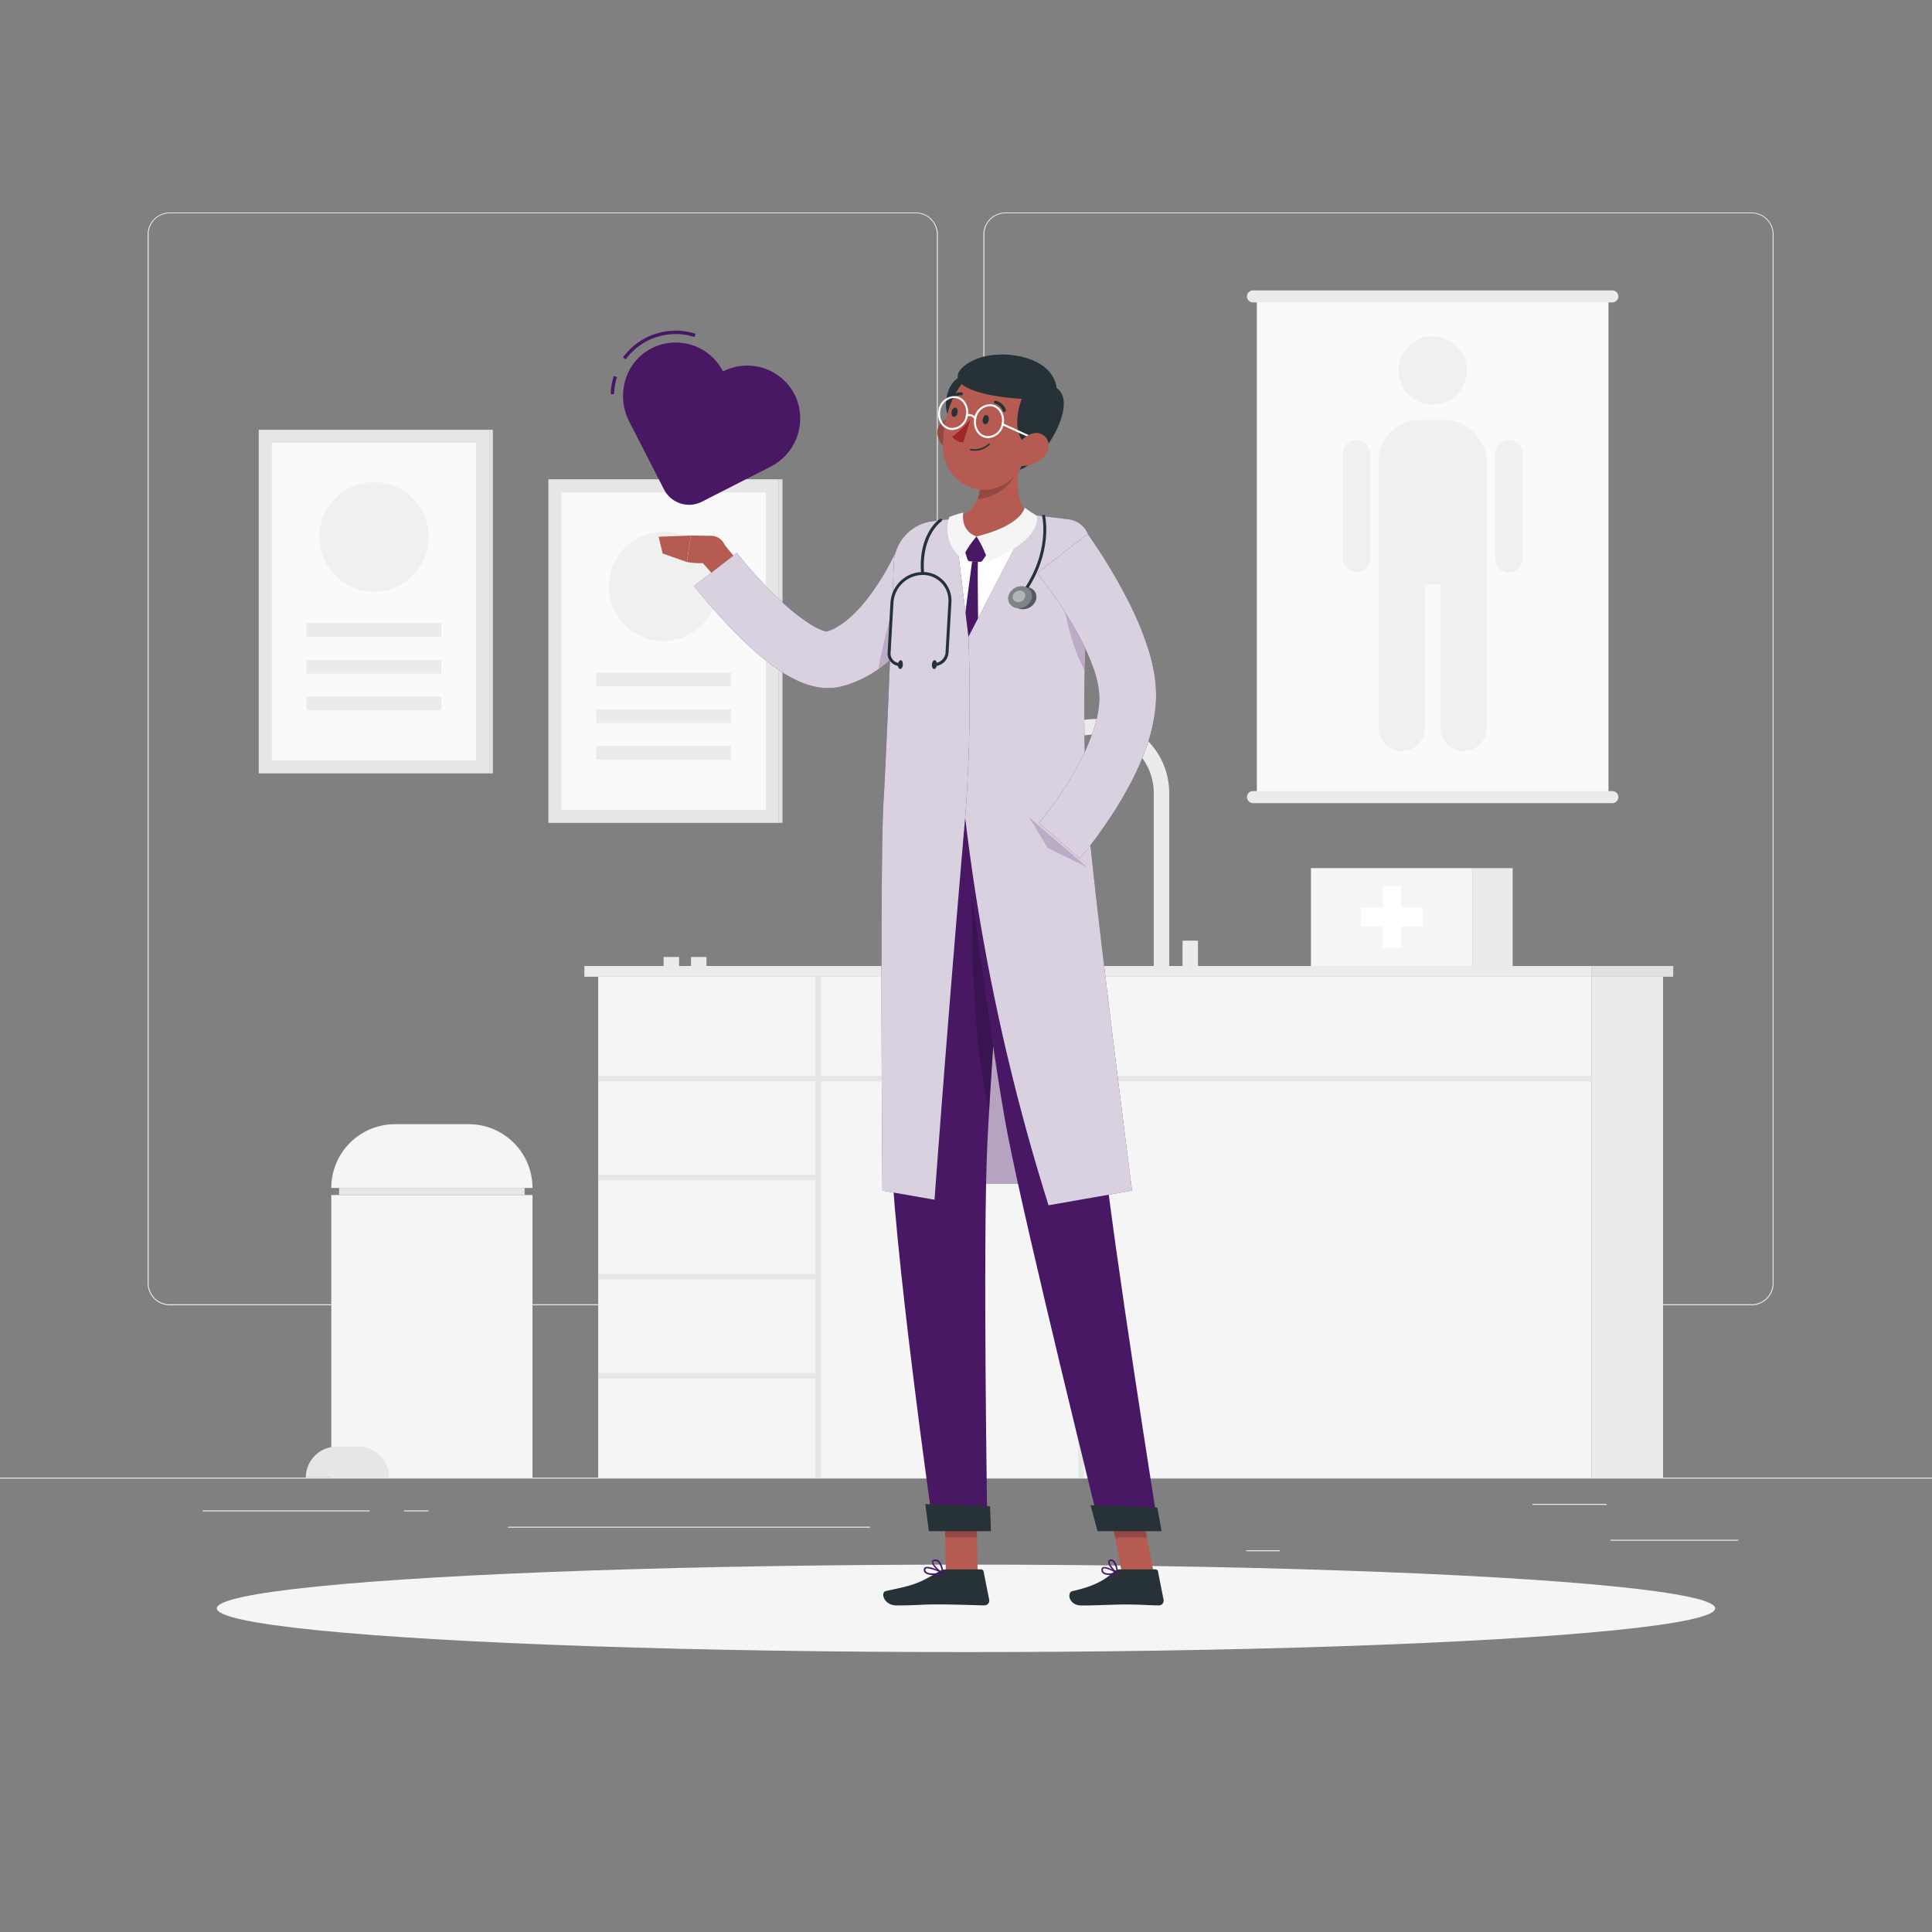 <svg xmlns="http://www.w3.org/2000/svg" viewBox="0 0 500 500"><rect x="0" y="0" width="500" height="500" fill="#808080" stroke="none"/><g id="freepik--background-complete--inject-12"><rect y="382.4" width="500" height="0.25" style="fill:#ebebeb"></rect><rect x="416.78" y="398.49" width="33.12" height="0.25" style="fill:#ebebeb"></rect><rect x="322.53" y="401.21" width="8.69" height="0.25" style="fill:#ebebeb"></rect><rect x="396.59" y="389.21" width="19.19" height="0.25" style="fill:#ebebeb"></rect><rect x="52.46" y="390.89" width="43.19" height="0.25" style="fill:#ebebeb"></rect><rect x="104.56" y="390.89" width="6.33" height="0.25" style="fill:#ebebeb"></rect><rect x="131.47" y="395.11" width="93.68" height="0.25" style="fill:#ebebeb"></rect><path d="M237,337.8H43.91a5.71,5.71,0,0,1-5.7-5.71V60.66A5.71,5.71,0,0,1,43.91,55H237a5.71,5.71,0,0,1,5.71,5.71V332.09A5.71,5.71,0,0,1,237,337.8ZM43.91,55.2a5.46,5.46,0,0,0-5.45,5.46V332.09a5.46,5.46,0,0,0,5.45,5.46H237a5.47,5.47,0,0,0,5.46-5.46V60.66A5.47,5.47,0,0,0,237,55.2Z" style="fill:#ebebeb"></path><path d="M453.31,337.8H260.21a5.72,5.72,0,0,1-5.71-5.71V60.66A5.72,5.72,0,0,1,260.21,55h193.1A5.71,5.71,0,0,1,459,60.66V332.09A5.71,5.71,0,0,1,453.31,337.8ZM260.21,55.2a5.47,5.47,0,0,0-5.46,5.46V332.09a5.47,5.47,0,0,0,5.46,5.46h193.1a5.47,5.47,0,0,0,5.46-5.46V60.66a5.47,5.47,0,0,0-5.46-5.46Z" style="fill:#ebebeb"></path><rect x="66.96" y="111.23" width="59.65" height="88.92" style="fill:#e6e6e6"></rect><rect x="126.62" y="111.23" width="0.94" height="88.92" transform="translate(254.17 311.39) rotate(180)" style="fill:#e0e0e0"></rect><rect x="55.71" y="129.24" width="82.17" height="52.9" transform="translate(252.48 58.9) rotate(90)" style="fill:#fafafa"></rect><circle cx="96.79" cy="138.95" r="14.14" transform="translate(-69.9 109.14) rotate(-45)" style="fill:#f0f0f0"></circle><rect x="79.34" y="161.27" width="34.89" height="3.57" style="fill:#ebebeb"></rect><rect x="79.34" y="170.77" width="34.89" height="3.57" style="fill:#ebebeb"></rect><rect x="79.34" y="180.26" width="34.89" height="3.57" style="fill:#ebebeb"></rect><rect x="141.92" y="124.04" width="59.65" height="88.92" style="fill:#e6e6e6"></rect><rect x="201.58" y="124.04" width="0.94" height="88.92" transform="translate(404.09 336.99) rotate(180)" style="fill:#e0e0e0"></rect><rect x="130.67" y="142.05" width="82.17" height="52.9" transform="translate(340.25 -3.25) rotate(90)" style="fill:#fafafa"></rect><circle cx="171.75" cy="151.75" r="14.14" transform="translate(-15.41 284.04) rotate(-76.72)" style="fill:#f0f0f0"></circle><rect x="154.3" y="174.08" width="34.89" height="3.57" style="fill:#ebebeb"></rect><rect x="154.3" y="183.57" width="34.89" height="3.57" style="fill:#ebebeb"></rect><rect x="154.3" y="193.06" width="34.89" height="3.57" style="fill:#ebebeb"></rect><rect x="151.24" y="250" width="260.69" height="2.78" style="fill:#ebebeb"></rect><rect x="411.93" y="250" width="21.11" height="2.78" transform="translate(844.96 502.78) rotate(180)" style="fill:#e0e0e0"></rect><rect x="154.81" y="252.78" width="257.11" height="129.62" style="fill:#f5f5f5"></rect><rect x="211.04" y="252.78" width="1.44" height="129.62" style="fill:#e6e6e6"></rect><rect x="279.04" y="279.14" width="1.44" height="103.26" style="fill:#e6e6e6"></rect><rect x="182.56" y="327.57" width="1.44" height="56.94" transform="translate(539.33 172.76) rotate(90)" style="fill:#e6e6e6"></rect><rect x="182.56" y="301.93" width="1.44" height="56.94" transform="translate(513.69 147.12) rotate(90)" style="fill:#e6e6e6"></rect><rect x="182.56" y="276.3" width="1.44" height="56.94" transform="translate(488.06 121.48) rotate(90)" style="fill:#e6e6e6"></rect><rect x="282.65" y="150.58" width="1.44" height="257.11" transform="translate(562.51 -4.23) rotate(90)" style="fill:#e6e6e6"></rect><rect x="411.93" y="252.78" width="18.47" height="129.62" transform="translate(842.33 635.18) rotate(180)" style="fill:#ebebeb"></rect><rect x="325.27" y="76.71" width="91" height="129.58" style="fill:#fafafa"></rect><path d="M417.27,78.27h-93a1.55,1.55,0,0,1-1.55-1.56h0a1.54,1.54,0,0,1,1.55-1.55h93a1.55,1.55,0,0,1,1.56,1.55h0A1.56,1.56,0,0,1,417.27,78.27Z" style="fill:#ebebeb"></path><path d="M417.27,207.85h-93a1.55,1.55,0,0,1-1.55-1.56h0a1.54,1.54,0,0,1,1.55-1.55h93a1.55,1.55,0,0,1,1.56,1.55h0A1.56,1.56,0,0,1,417.27,207.85Z" style="fill:#ebebeb"></path><rect x="356.77" y="108.71" width="28" height="42.5" rx="10.59" style="fill:#f0f0f0"></rect><path d="M362.77,194.38h0a6,6,0,0,1-6-6V143.05a6,6,0,0,1,6-6h0a6,6,0,0,1,6,6v45.33A6,6,0,0,1,362.77,194.38Z" style="fill:#f0f0f0"></path><rect x="347.48" y="113.86" width="7.17" height="34.24" rx="3.58" style="fill:#f0f0f0"></rect><path d="M390.48,148.11h0a3.6,3.6,0,0,1-3.58-3.59V117.45a3.6,3.6,0,0,1,3.58-3.59h0a3.61,3.61,0,0,1,3.59,3.59v27.07A3.61,3.61,0,0,1,390.48,148.11Z" style="fill:#f0f0f0"></path><path d="M378.77,194.38h0a6,6,0,0,1-6-6V143.05a6,6,0,0,1,6-6h0a6,6,0,0,1,6,6v45.33A6,6,0,0,1,378.77,194.38Z" style="fill:#f0f0f0"></path><circle cx="370.77" cy="95.88" r="8.83" transform="translate(40.8 290.26) rotate(-45)" style="fill:#f0f0f0"></circle><rect x="339.27" y="224.67" width="41.89" height="25.33" style="fill:#f5f5f5"></rect><rect x="381.16" y="224.67" width="10.32" height="25.33" transform="translate(772.64 474.67) rotate(180)" style="fill:#ebebeb"></rect><polygon points="368.22 234.91 362.63 234.91 362.63 229.33 357.8 229.33 357.8 234.91 352.22 234.91 352.22 239.75 357.8 239.75 357.8 245.33 362.63 245.33 362.63 239.75 368.22 239.75 368.22 234.91" style="fill:#fff"></polygon><path d="M302.59,250h-4V205.19a15.11,15.11,0,1,0-30.22,0h-4a19.11,19.11,0,1,1,38.22,0Z" style="fill:#ebebeb"></path><rect x="306.04" y="243.44" width="4" height="6.56" style="fill:#ebebeb"></rect><rect x="178.83" y="247.67" width="4" height="2.33" style="fill:#ebebeb"></rect><rect x="171.74" y="247.67" width="4" height="2.33" style="fill:#ebebeb"></rect><rect x="85.74" y="309.27" width="52.07" height="73.13" style="fill:#f5f5f5"></rect><rect x="87.76" y="307.44" width="48.02" height="1.84" style="fill:#e6e6e6"></rect><path d="M102.23,290.94h19.08a16.5,16.5,0,0,1,16.5,16.5H85.74A16.49,16.49,0,0,1,102.23,290.94Z" style="fill:#f5f5f5"></path><path d="M92.66,374.38H87.15a8,8,0,0,0-8,8h21.56A8,8,0,0,0,92.66,374.38Z" style="fill:#e6e6e6"></path></g><g id="freepik--Shadow--inject-12"><ellipse id="freepik--path--inject-12" cx="250" cy="416.24" rx="193.89" ry="11.32" style="fill:#f5f5f5"></ellipse></g><g id="freepik--Character--inject-12"><path d="M191.71,146.13l-4.54-5.56-6.34,4s2.9,3.1,6.42,7.43Z" style="fill:#b55b52"></path><path d="M248.32,146.58c-.26.56-.44.9-.66,1.33l-.63,1.2c-.43.79-.85,1.57-1.3,2.34q-1.32,2.3-2.77,4.52a80.45,80.45,0,0,1-6.42,8.67,52.65,52.65,0,0,1-8.3,7.9,34.9,34.9,0,0,1-5.36,3.26l-1.51.67-1.59.59c-.53.19-1.1.33-1.66.49l-.42.12-.6.13c-.44.09-.87.15-1.29.2a15.34,15.34,0,0,1-4.58-.24,20,20,0,0,1-3.61-1.07,31.79,31.79,0,0,1-5.56-2.95,65.21,65.21,0,0,1-8.53-6.86c-2.57-2.39-4.95-4.86-7.23-7.38-1.14-1.27-2.27-2.53-3.37-3.83s-2.15-2.55-3.29-4l11.06-8.58c.86,1.09,1.89,2.34,2.88,3.49s2,2.33,3.06,3.46c2.1,2.25,4.25,4.42,6.46,6.41a48.63,48.63,0,0,0,6.71,5.16,17.27,17.27,0,0,0,3,1.53c.86.33,1.5.32,1.31.27h-.1s-.08,0,0,0l.17-.05c.22-.09.43-.14.66-.23l.67-.29.7-.35a19.91,19.91,0,0,0,2.84-1.91,34.77,34.77,0,0,0,5.49-5.75,62.25,62.25,0,0,0,4.77-7.19q1.1-1.92,2.07-3.9c.33-.65.65-1.31,1-2l.44-1c.13-.3.3-.69.37-.87Z" style="fill:#481865"></path><path d="M248.32,146.58c-.26.56-.44.9-.66,1.33l-.63,1.2c-.43.79-.85,1.57-1.3,2.34q-1.32,2.3-2.77,4.52a80.45,80.45,0,0,1-6.42,8.67,52.65,52.65,0,0,1-8.3,7.9,34.9,34.9,0,0,1-5.36,3.26l-1.51.67-1.59.59c-.53.19-1.1.33-1.66.49l-.42.12-.6.13c-.44.09-.87.15-1.29.2a15.34,15.34,0,0,1-4.58-.24,20,20,0,0,1-3.61-1.07,31.79,31.79,0,0,1-5.56-2.95,65.21,65.21,0,0,1-8.53-6.86c-2.57-2.39-4.95-4.86-7.23-7.38-1.14-1.27-2.27-2.53-3.37-3.83s-2.15-2.55-3.29-4l11.06-8.58c.86,1.09,1.89,2.34,2.88,3.49s2,2.33,3.06,3.46c2.1,2.25,4.25,4.42,6.46,6.41a48.63,48.63,0,0,0,6.71,5.16,17.27,17.27,0,0,0,3,1.53c.86.33,1.5.32,1.31.27h-.1s-.08,0,0,0l.17-.05c.22-.09.43-.14.66-.23l.67-.29.7-.35a19.91,19.91,0,0,0,2.84-1.91,34.77,34.77,0,0,0,5.49-5.75,62.25,62.25,0,0,0,4.77-7.19q1.1-1.92,2.07-3.9c.33-.65.65-1.31,1-2l.44-1c.13-.3.3-.69.37-.87Z" style="fill:#fff;opacity:0.8"></path><polygon points="246.1 306.4 278.38 306.4 266.14 245.22 250.33 245.22 246.1 306.4" style="fill:#481865"></polygon><polygon points="246.1 306.4 278.38 306.4 266.14 245.22 250.33 245.22 246.1 306.4" style="fill:#fff;opacity:0.6"></polygon><polygon points="253.02 407.1 244.79 407.1 244.44 388.05 252.67 388.05 253.02 407.1" style="fill:#b55b52"></polygon><polygon points="298.59 407.1 290.36 407.1 286.69 388.05 294.92 388.05 298.59 407.1" style="fill:#b55b52"></polygon><path d="M289.8,406.15H299a.7.7,0,0,1,.69.56l1.44,7.31a1.24,1.24,0,0,1-1.24,1.46c-3.22-.05-4.78-.24-8.85-.24-2.5,0-7.66.26-11.11.26s-3.82-3.41-2.4-3.72c6.37-1.39,8.81-3.3,10.88-5.13A2.11,2.11,0,0,1,289.8,406.15Z" style="fill:#263238"></path><path d="M244.87,406.15h9a.69.69,0,0,1,.68.56L256,414a1.24,1.24,0,0,1-1.22,1.47c-3.24-.06-7.92-.25-12-.25-4.76,0-5.15.26-10.73.26-3.38,0-4.23-3.41-2.81-3.72,6.47-1.41,8-1.56,13.64-5A3.88,3.88,0,0,1,244.87,406.15Z" style="fill:#263238"></path><path d="M184.1,138.67l-5.32-.08-1,6.86a18.35,18.35,0,0,0,10.08-1l-.09-2.23A3.71,3.71,0,0,0,184.1,138.67Z" style="fill:#b55b52"></path><polygon points="170.46 138.91 171.49 143.24 177.76 145.45 178.78 138.59 170.46 138.91" style="fill:#b55b52"></polygon><polygon points="244.44 388.06 244.62 397.88 252.85 397.88 252.67 388.06 244.44 388.06" style="opacity:0.2"></polygon><polygon points="294.92 388.06 286.69 388.06 288.59 397.88 296.82 397.88 294.92 388.06" style="opacity:0.2"></polygon><path d="M234.73,141.47c-2.28,8.72-6.37,30.72-1.9,65.71h44c.43-6.13-2.37-33.86,2.58-62.73a8.74,8.74,0,0,0-7.62-10.21c-1.71-.19-3.52-.35-5.31-.44a152.9,152.9,0,0,0-18.43.6,45.49,45.49,0,0,0-7.73,1.42A7.92,7.92,0,0,0,234.73,141.47Z" style="fill:#fff"></path><path d="M264.46,116.31c-1.33,6-2.1,13.47,2,17.49,0,0-2.57,6.1-13.75,6.1-10.22,0-5-6.1-5-6.1,6.75-1.6,6.61-9.9,5.55-14.58Z" style="fill:#b55b52"></path><path d="M252.2,139.07l-2.42,2.67a.7.7,0,0,0-.15.7l.77,2.36a.68.68,0,0,0,.62.47l2.61.13a.72.72,0,0,0,.63-.32l1.56-2.29a.71.71,0,0,0,0-.86l-2.52-2.87A.7.7,0,0,0,252.2,139.07Z" style="fill:#481865"></path><path d="M251.59,145.25s-4,29.44-4.09,34.57a49.66,49.66,0,0,0,2.26,14.28s2.75-5.2,3.22-14.5-.1-29.13.11-34.35Z" style="fill:#481865"></path><path d="M253.32,119.23c.63,2.74.93,6.72-.29,9.88.8.35,4.1-.92,5.47-1.79,3.05-1.94,4.23-3.84,5.35-7.89.18-1.07.38-2.11.61-3.12Z" style="opacity:0.2"></path><path d="M242.88,113.38a7.55,7.55,0,0,0,4.09,4.19c2.49,1,4.1-1.18,3.7-3.73-.35-2.29-2.08-5.59-4.72-5.52A3.59,3.59,0,0,0,242.88,113.38Z" style="fill:#b55b52"></path><path d="M242.88,113.38a7.55,7.55,0,0,0,4.09,4.19c2.49,1,4.1-1.18,3.7-3.73-.35-2.29-2.08-5.59-4.72-5.52A3.59,3.59,0,0,0,242.88,113.38Z" style="opacity:0.2"></path><path d="M253,104.37c-.47,3.52-2.67,6.14-4.91,5.84s-3.67-3.4-3.19-6.93,2.67-6.15,4.91-5.85S253.5,100.84,253,104.37Z" style="fill:#263238"></path><path d="M268.4,108.51c-2,8-2.78,12.76-7.59,16.22-7.22,5.21-16.37-.15-16.75-8.53-.35-7.54,3-19.34,11.4-21.24A10.89,10.89,0,0,1,268.4,108.51Z" style="fill:#b55b52"></path><path d="M255.12,92.17c-4.79,1-10.09,4.91-5.52,7.76s14.86,3.29,14.86,3.29-3.4,8,1.25,12.13c1.55-.77-1.76,6.21-1.76,6.21a7.28,7.28,0,0,0,4-3.36c2.78-.71,11-14,5.52-17.76C272.43,92.69,261.55,90.78,255.12,92.17Z" style="fill:#263238"></path><path d="M266.68,113.33l-.11,0-7.2-3.3a.26.26,0,1,1,.21-.47l7.21,3.3a.26.26,0,0,1,.13.34A.26.26,0,0,1,266.68,113.33Z" style="fill:#fff"></path><path d="M270.33,118a7.9,7.9,0,0,1-5.37,2.59c-2.71.14-3.41-2.45-2.11-4.71,1.17-2,4-4.56,6.44-3.63S272,116.11,270.33,118Z" style="fill:#b55b52"></path><path d="M232.83,207.18s-2.64,61.5-2.36,86.59c.29,26.09,11.14,102.2,11.14,102.2h13.93s-1.25-74.59,0-100.21c1.36-27.94,6.22-88.58,6.22-88.58Z" style="fill:#481865"></path><path d="M256.19,389.82c.07,0,.26,6.44.26,6.44H240.39l-.92-7Z" style="fill:#263238"></path><path d="M251.68,223.46c-.48,30.52.9,49.06,4.31,64,.84-14.56,2.21-33.81,3.42-49.8Z" style="opacity:0.2"></path><path d="M248.44,207.18s7.8,62.86,12.34,86.41c5,25.79,24,102.38,24,102.38h15.07s-11.89-74.5-14.47-100c-2.79-27.71-8.57-88.75-8.57-88.75Z" style="fill:#481865"></path><path d="M299.49,390.16c.07,0,1.12,6.1,1.12,6.1H284.05l-1.82-6.72Z" style="fill:#263238"></path><path d="M255.89,108.72c-.13.66-.57,1.13-1,1.06s-.67-.66-.55-1.32.57-1.13,1-1.06S256,108.06,255.89,108.72Z" style="fill:#263238"></path><path d="M247.82,106.82c-.12.66-.57,1.13-1,1.06s-.67-.66-.55-1.32.57-1.13,1-1.06S247.94,106.16,247.82,106.82Z" style="fill:#263238"></path><path d="M251.18,108.47a24.69,24.69,0,0,1-4.74,4.57,3.74,3.74,0,0,0,2.84,1.46Z" style="fill:#a02724"></path><path d="M251.2,116.55a.2.2,0,0,1-.15-.23.2.2,0,0,1,.23-.16,5.33,5.33,0,0,0,4.57-1.32.19.19,0,1,1,.28.26A5.63,5.63,0,0,1,251.2,116.55Z" style="fill:#263238"></path><path d="M259.8,106.58a.37.37,0,0,1-.26-.23,3,3,0,0,0-2-1.89.39.39,0,0,1-.3-.46.4.4,0,0,1,.46-.31,3.71,3.71,0,0,1,2.61,2.36.41.41,0,0,1-.23.51A.4.4,0,0,1,259.8,106.58Z" style="fill:#263238"></path><path d="M245.75,103.67a.31.31,0,0,1-.15-.08.4.4,0,0,1,0-.55,4,4,0,0,1,3.25-1.51.38.38,0,0,1,.33.43.39.39,0,0,1-.43.35h0a3.12,3.12,0,0,0-2.55,1.23A.41.41,0,0,1,245.75,103.67Z" style="fill:#263238"></path><path d="M255.74,113.4a4,4,0,0,1-.59-.05,3.61,3.61,0,0,1-2.32-1.53,4.66,4.66,0,0,1-.7-3.5,4.22,4.22,0,0,1,4.61-3.68,3.64,3.64,0,0,1,2.32,1.53,4.7,4.7,0,0,1,.7,3.5h0A4.33,4.33,0,0,1,255.74,113.4Zm.4-8.29a3.8,3.8,0,0,0-3.5,3.3,4.19,4.19,0,0,0,.61,3.12,3.11,3.11,0,0,0,2,1.31,3.69,3.69,0,0,0,4-3.26,4.19,4.19,0,0,0-.62-3.12,3.09,3.09,0,0,0-2-1.31A2.92,2.92,0,0,0,256.14,105.11Zm3.36,4.52h0Z" style="fill:#fff"></path><path d="M252.38,108.62a.26.26,0,0,1-.21-.11,1.5,1.5,0,0,0-1.84-.75.27.27,0,0,1-.34-.14.26.26,0,0,1,.13-.34,2.05,2.05,0,0,1,2.48.94.26.26,0,0,1-.08.36A.23.23,0,0,1,252.38,108.62Z" style="fill:#fff"></path><path d="M246.47,111.29a4,4,0,0,1-.6-.05,3.61,3.61,0,0,1-2.32-1.53,4.7,4.7,0,0,1-.7-3.5,4.21,4.21,0,0,1,4.61-3.67,3.56,3.56,0,0,1,2.32,1.52,4.72,4.72,0,0,1,.7,3.51h0A4.32,4.32,0,0,1,246.47,111.29Zm.39-8.29a3.8,3.8,0,0,0-3.5,3.3,4.15,4.15,0,0,0,.62,3.12,3.09,3.09,0,0,0,2,1.31,3.69,3.69,0,0,0,4-3.26,4.16,4.16,0,0,0-.62-3.12,3.13,3.13,0,0,0-2-1.31A2.92,2.92,0,0,0,246.86,103Zm3.37,4.52Z" style="fill:#fff"></path><path d="M287,407.58a2.47,2.47,0,0,1-1.57-.41,1.17,1.17,0,0,1-.38-1,.67.67,0,0,1,.35-.56c.91-.46,3.53,1.17,3.83,1.35a.18.18,0,0,1,.08.2.19.19,0,0,1-.15.16A9.65,9.65,0,0,1,287,407.58Zm-1.18-1.7a.62.62,0,0,0-.25.05.25.25,0,0,0-.13.23.79.79,0,0,0,.25.71c.44.38,1.51.43,2.92.15A7.73,7.73,0,0,0,285.86,405.88Z" style="fill:#481865"></path><path d="M289.16,407.3a.14.14,0,0,1-.09,0c-.84-.46-2.45-2.26-2.25-3.18a.66.66,0,0,1,.63-.51,1.06,1.06,0,0,1,.83.25c.93.78,1.07,3.15,1.08,3.26a.24.24,0,0,1-.2.21ZM287.58,404h-.09c-.25,0-.28.14-.29.19-.11.54.9,1.91,1.73,2.55a4.61,4.61,0,0,0-.91-2.58A.67.67,0,0,0,287.58,404Z" style="fill:#481865"></path><path d="M241.42,407.59a3.06,3.06,0,0,1-2-.51,1.05,1.05,0,0,1-.34-.95.62.62,0,0,1,.33-.51c1-.57,4.28,1.11,4.65,1.31a.19.19,0,0,1-.06.36A14,14,0,0,1,241.42,407.59ZM240,405.88a.94.94,0,0,0-.37.07.24.24,0,0,0-.12.21.68.68,0,0,0,.22.63c.49.45,1.84.53,3.67.22A10.6,10.6,0,0,0,240,405.88Z" style="fill:#481865"></path><path d="M244,407.3l-.08,0c-1-.45-2.9-2.22-2.73-3.16,0-.21.2-.49.74-.54a1.37,1.37,0,0,1,1.07.33c1,.86,1.19,3.08,1.2,3.17a.23.23,0,0,1-.08.18A.28.28,0,0,1,244,407.3ZM242.05,404h-.12c-.35,0-.38.17-.39.22-.1.55,1.2,1.95,2.2,2.56a4.5,4.5,0,0,0-1-2.54A1,1,0,0,0,242.05,404Z" style="fill:#481865"></path><path d="M267,133.25l9.5,1.14a6.33,6.33,0,0,1,5.58,6.5c-.48,14.81-2.44,35.16-.87,66.29.79,15.7,11.76,100.95,11.76,100.95l-21.61,3.79A550.68,550.68,0,0,1,249.76,211.4a219,219,0,0,1-.16-44.6Z" style="fill:#481865"></path><path d="M267,133.25l9.5,1.14a6.33,6.33,0,0,1,5.58,6.5c-.48,14.81-2.44,35.16-.87,66.29.79,15.7,11.76,100.95,11.76,100.95l-21.61,3.79A550.68,550.68,0,0,1,249.76,211.4a219,219,0,0,1-.16-44.6Z" style="fill:#fff;opacity:0.8"></path><path d="M274.76,152.15c0,2.22,1.7,13.52,5.91,21.32.12-5.32.31-10.18.53-14.64Z" style="fill:#481865;opacity:0.2"></path><path d="M233.87,150.17c-1.22,2.33-4.74,12.21-6.53,23,.82-.57,1.6-1.16,2.35-1.76a56.25,56.25,0,0,0,7.58-7.63l.44-.54Z" style="fill:#481865;opacity:0.2"></path><path d="M246.93,134.22l-5.61.68a11.4,11.4,0,0,0-10,10.89c-.64,16.62-1.94,49.82-2.65,61.39-1,15.69-.29,100.95-.29,100.95l13.47,2.36s3.42-46.94,7.95-99.09a407.73,407.73,0,0,0,.83-46.52Z" style="fill:#481865"></path><path d="M246.93,134.22l-5.61.68a11.4,11.4,0,0,0-10,10.89c-.64,16.62-1.94,49.82-2.65,61.39-1,15.69-.29,100.95-.29,100.95l13.47,2.36s3.42-46.94,7.95-99.09a407.73,407.73,0,0,0,.83-46.52Z" style="fill:#fff;opacity:0.8"></path><path d="M252.73,138.83a29.56,29.56,0,0,1,3,6.42s13.13-4.51,12.66-11.74c0,0-2-1.18-3.2-2.14C265.18,131.37,264.59,135.93,252.73,138.83Z" style="fill:#f5f5f5"></path><path d="M252.73,138.83a25.27,25.27,0,0,0-3.73,5.72,9.58,9.58,0,0,1-3.31-10.75,24.41,24.41,0,0,1,3.61-1.14S248.35,137.28,252.73,138.83Z" style="fill:#f5f5f5"></path><polygon points="266.37 211.55 281.42 224.48 271.14 219.45 266.37 211.55" style="fill:#481865;opacity:0.2"></polygon><path d="M281.48,138.18c.64.89,1.12,1.59,1.66,2.38l1.53,2.31q1.5,2.32,2.91,4.69c1.89,3.17,3.67,6.41,5.31,9.8a79.78,79.78,0,0,1,4.31,10.73,46.56,46.56,0,0,1,1.48,6,35.2,35.2,0,0,1,.51,6.66,42.45,42.45,0,0,1-2.41,12.34,70.13,70.13,0,0,1-4.72,10.59,101.57,101.57,0,0,1-5.85,9.53q-1.56,2.29-3.22,4.5c-.55.74-1.12,1.48-1.7,2.21s-1.13,1.41-1.85,2.25L268.87,213c.4-.48,1-1.16,1.44-1.78l1.48-1.92c1-1.3,1.92-2.62,2.83-4a86.77,86.77,0,0,0,4.93-8.28,54.45,54.45,0,0,0,3.57-8.49,26.72,26.72,0,0,0,1.41-8,24.86,24.86,0,0,0-1.61-7.75,59.54,59.54,0,0,0-3.81-8.42c-1.52-2.8-3.21-5.58-5-8.29-.91-1.35-1.85-2.69-2.81-4l-1.46-1.95c-.48-.62-1-1.32-1.43-1.81Z" style="fill:#481865"></path><path d="M281.48,138.18c.64.89,1.12,1.59,1.66,2.38l1.53,2.31q1.5,2.32,2.91,4.69c1.89,3.17,3.67,6.41,5.31,9.8a79.78,79.78,0,0,1,4.31,10.73,46.56,46.56,0,0,1,1.48,6,35.2,35.2,0,0,1,.51,6.66,42.45,42.45,0,0,1-2.41,12.34,70.13,70.13,0,0,1-4.72,10.59,101.57,101.57,0,0,1-5.85,9.53q-1.56,2.29-3.22,4.5c-.55.74-1.12,1.48-1.7,2.21s-1.13,1.41-1.85,2.25L268.87,213c.4-.48,1-1.16,1.44-1.78l1.48-1.92c1-1.3,1.92-2.62,2.83-4a86.77,86.77,0,0,0,4.93-8.28,54.45,54.45,0,0,0,3.57-8.49,26.72,26.72,0,0,0,1.41-8,24.86,24.86,0,0,0-1.61-7.75,59.54,59.54,0,0,0-3.81-8.42c-1.52-2.8-3.21-5.58-5-8.29-.91-1.35-1.85-2.69-2.81-4l-1.46-1.95c-.48-.62-1-1.32-1.43-1.81Z" style="fill:#fff;opacity:0.8"></path><path d="M268,155.52a3.53,3.53,0,0,1-4,2.06,2.51,2.51,0,0,1-1.75-3.49,3.52,3.52,0,0,1,4-2.05A2.5,2.5,0,0,1,268,155.52Z" style="fill:#263238"></path><path d="M268,155.52a3.53,3.53,0,0,1-4,2.06,2.51,2.51,0,0,1-1.75-3.49,3.52,3.52,0,0,1,4-2.05A2.5,2.5,0,0,1,268,155.52Z" style="fill:#fff;opacity:0.2"></path><path d="M264.71,154a.39.39,0,0,1-.23-.07.39.39,0,0,1-.09-.54c7.44-10.35,5.36-19.55,5.34-19.64a.39.39,0,1,1,.75-.18c0,.09,2.2,9.62-5.46,20.27A.36.36,0,0,1,264.71,154Z" style="fill:#263238"></path><path d="M238.77,148.75a.4.4,0,0,1-.39-.36c-.81-10.16,4.57-13.91,4.8-14.06a.4.4,0,0,1,.54.1.39.39,0,0,1-.11.54c-.05,0-5.23,3.68-4.45,13.36a.39.39,0,0,1-.36.41Z" style="fill:#263238"></path><path d="M266.91,155.25a3.54,3.54,0,0,1-4,2.06,2.5,2.5,0,0,1-1.75-3.49,3.52,3.52,0,0,1,4-2A2.51,2.51,0,0,1,266.91,155.25Z" style="fill:#263238"></path><path d="M266.91,155.25a3.54,3.54,0,0,1-4,2.06,2.5,2.5,0,0,1-1.75-3.49,3.52,3.52,0,0,1,4-2A2.51,2.51,0,0,1,266.91,155.25Z" style="fill:#fff;opacity:0.4"></path><path d="M265.23,154.71a1.86,1.86,0,0,1-2.11,1.08,1.32,1.32,0,0,1-.92-1.83,1.87,1.87,0,0,1,2.11-1.08A1.32,1.32,0,0,1,265.23,154.71Z" style="fill:#fff;opacity:0.4"></path><path d="M241.81,172.39a.39.39,0,0,1-.38-.39.38.38,0,0,1,.38-.39,3,3,0,0,0,2.9-2.73l.74-13a6.63,6.63,0,0,0-6.68-7.08,7.65,7.65,0,0,0-7.54,7.13l-.75,13a2.5,2.5,0,0,0,2.54,2.69.39.39,0,0,1,.39.39.4.4,0,0,1-.39.39,3.29,3.29,0,0,1-3.31-3.51l.75-13a8.43,8.43,0,0,1,8.31-7.86,7.4,7.4,0,0,1,7.45,7.91l-.74,13A3.72,3.72,0,0,1,241.81,172.39Z" style="fill:#263238"></path><path d="M233.66,172c0,.62-.35,1.13-.7,1.13s-.62-.51-.58-1.13.35-1.14.71-1.14S233.7,171.37,233.66,172Z" style="fill:#263238"></path><path d="M242.46,172c0,.62-.35,1.13-.71,1.13s-.62-.51-.58-1.13.35-1.14.71-1.14S242.49,171.37,242.46,172Z" style="fill:#263238"></path></g><g id="freepik--Heart--inject-12"><path d="M161.94,93l-.71-.51A16.86,16.86,0,0,1,180,86.38l-.27.84A16,16,0,0,0,161.94,93Z" style="fill:#481865"></path><path d="M158.92,102l-.88,0a16.8,16.8,0,0,1,.81-4.7l.84.27A15.81,15.81,0,0,0,158.92,102Z" style="fill:#481865"></path><path d="M205.93,102.7a13.76,13.76,0,0,0-18.81-6.57,13.76,13.76,0,0,0-18.75-5.85c-6.67,3.58-9,12.06-5.53,18.81l9,17.57a7.3,7.3,0,0,0,9.84,3.17l17.64-9A14,14,0,0,0,205.93,102.7Z" style="fill:#481865"></path></g></svg>